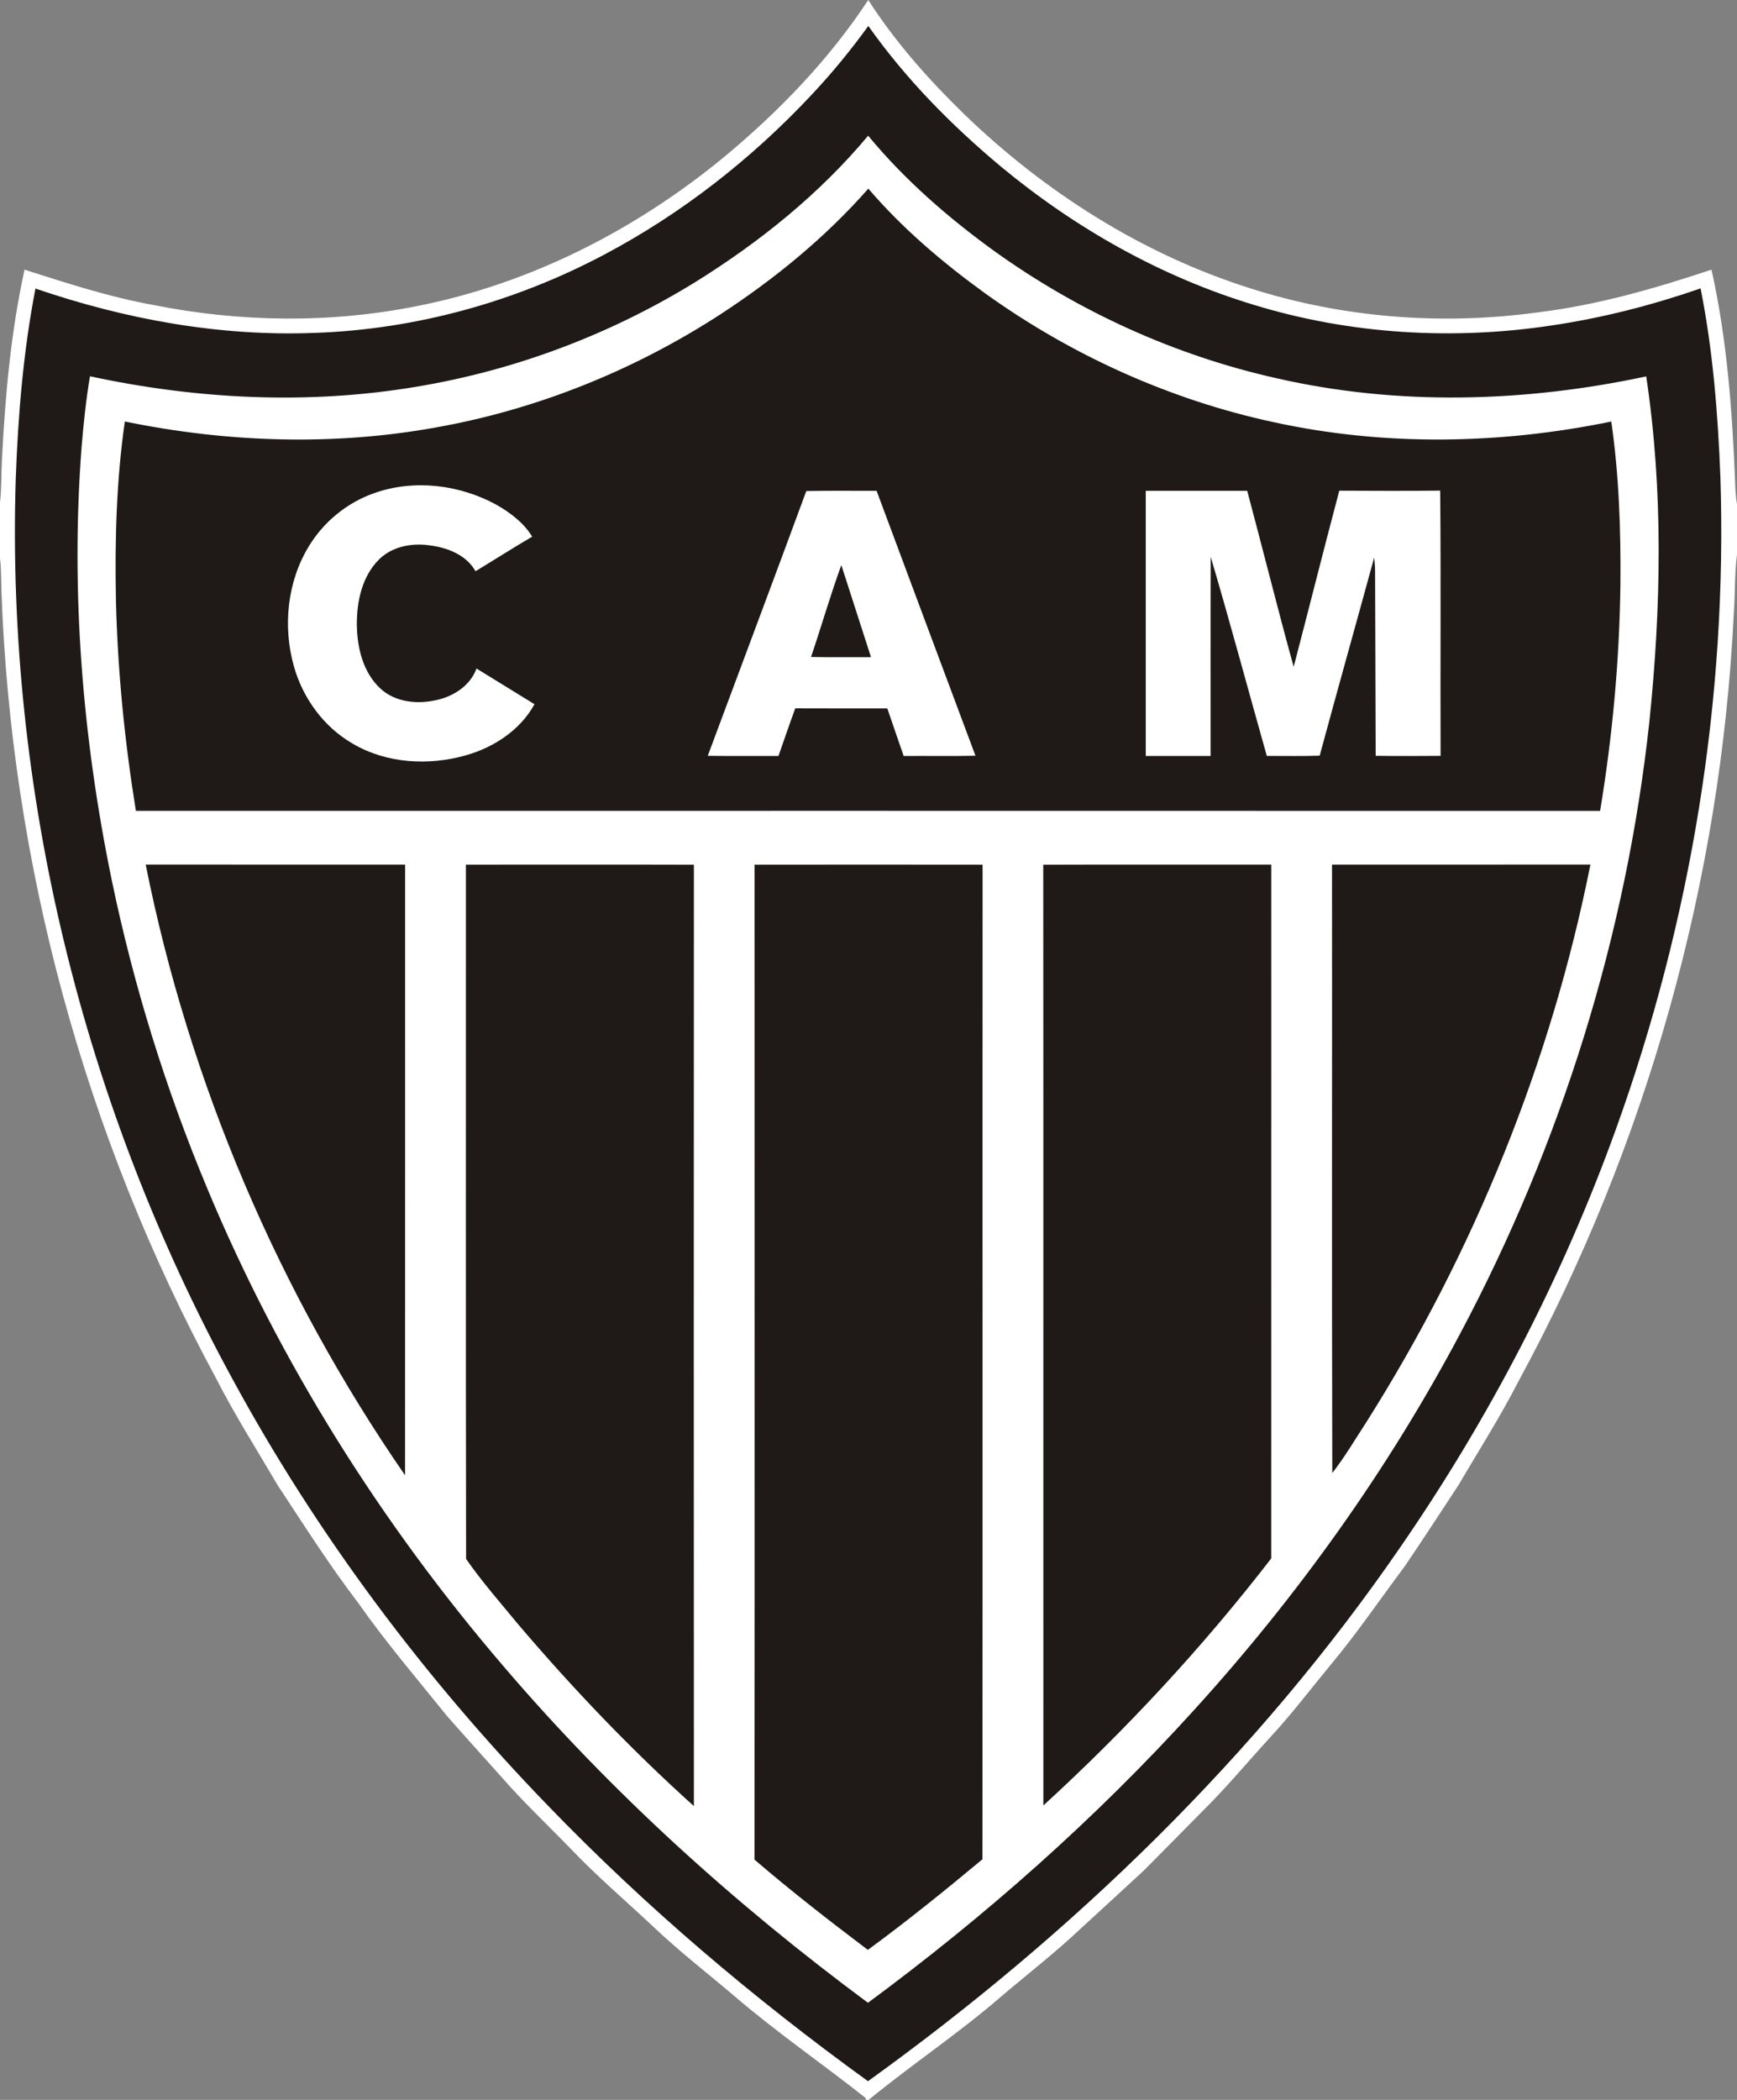 <svg width="48" height="58" viewBox="0 0 48 58" fill="none" xmlns="http://www.w3.org/2000/svg">
<rect x="0" y="0" width="48" height="58" fill="#808080" stroke="none"/>
<path d="M48 13.93V15.315C47.931 15.848 47.952 16.388 47.912 16.923C47.559 24.331 45.498 31.647 41.958 38.158C41.456 39.138 40.863 40.065 40.307 41.014C39.815 41.766 39.323 42.517 38.819 43.261C38.137 44.172 37.498 45.115 36.767 45.988C36.211 46.662 35.683 47.36 35.088 47.999C34.459 48.687 33.864 49.404 33.198 50.057C32.667 50.594 32.138 51.134 31.604 51.669C31.026 52.206 30.442 52.735 29.863 53.27C29.16 53.934 28.394 54.525 27.659 55.151C26.489 56.163 25.198 57.021 24.003 58H23.933C23.929 57.987 23.924 57.96 23.92 57.947C22.719 56.996 21.452 56.128 20.289 55.128C19.54 54.493 18.762 53.891 18.05 53.213C17.288 52.5 16.493 51.821 15.772 51.065C15.124 50.396 14.444 49.758 13.833 49.054C13.339 48.499 12.837 47.951 12.348 47.391C11.518 46.361 10.657 45.355 9.897 44.271C9.1 43.229 8.397 42.12 7.675 41.025C7.094 40.037 6.478 39.067 5.957 38.044C2.354 31.381 0.303 23.878 0.039 16.303C0.03 16.011 0.037 15.719 0 15.429V13.881C0.046 13.486 0.032 13.088 0.054 12.693C0.143 10.934 0.3 9.172 0.678 7.449C1.847 7.82 3.017 8.204 4.227 8.422C6.62 8.901 9.109 8.936 11.506 8.458C14.644 7.843 17.576 6.348 20.034 4.316C21.538 3.065 22.915 1.638 23.993 0C24.733 1.151 25.646 2.181 26.623 3.134C28.866 5.304 31.572 7.025 34.554 7.965C37.107 8.781 39.843 8.991 42.495 8.628C44.136 8.429 45.731 7.969 47.295 7.448C47.724 9.37 47.869 11.343 47.948 13.308C47.956 13.515 47.963 13.725 48 13.93Z" fill="white"/>
<path d="M22.426 2.62C22.989 2.021 23.513 1.384 23.995 0.717C25.029 2.18 26.299 3.467 27.672 4.612C29.728 6.314 32.099 7.651 34.657 8.423C37.315 9.235 40.155 9.404 42.9 8.986C44.293 8.779 45.663 8.426 46.994 7.966C47.334 9.679 47.473 11.426 47.541 13.169C47.739 19.288 46.73 25.434 44.654 31.188C43.18 35.277 41.16 39.165 38.692 42.74C34.732 48.495 29.64 53.413 23.986 57.484C20.828 55.201 17.842 52.67 15.133 49.863C11.733 46.35 8.769 42.403 6.431 38.102C2.299 30.534 0.165 21.863 0.435 13.233C0.498 11.469 0.644 9.704 0.98 7.97C3.46 8.82 6.085 9.3 8.712 9.194C11.492 9.097 14.238 8.336 16.695 7.034C18.836 5.902 20.77 4.388 22.426 2.62ZM23.99 3.748C22.646 5.358 20.991 6.687 19.216 7.79C16.867 9.238 14.237 10.228 11.516 10.68C8.524 11.185 5.445 11.03 2.486 10.393C2.378 11.038 2.309 11.69 2.255 12.341C1.949 16.34 2.278 20.376 3.086 24.3C3.691 27.219 4.579 30.078 5.728 32.827C7.729 37.629 10.533 42.081 13.914 46.024C16.889 49.507 20.308 52.595 23.985 55.318C27.23 52.924 30.267 50.238 32.981 47.249C35.851 44.095 38.354 40.598 40.355 36.826C43.139 31.592 44.941 25.829 45.579 19.93C45.905 16.764 45.966 13.549 45.491 10.396C42.137 11.114 38.625 11.214 35.27 10.446C32.468 9.818 29.802 8.605 27.468 6.929C26.194 6.007 24.995 4.963 23.99 3.748Z" fill="#1F1A17"/>
<path d="M19.906 8.683C21.407 7.704 22.809 6.558 23.995 5.21C24.941 6.314 26.058 7.26 27.233 8.11C29.614 9.816 32.338 11.047 35.202 11.662C38.265 12.331 41.462 12.273 44.526 11.643C44.742 13.14 44.792 14.658 44.778 16.171C44.75 18.256 44.558 20.34 44.217 22.398C30.73 22.393 17.242 22.397 3.755 22.396C3.444 20.473 3.25 18.529 3.204 16.581C3.172 14.932 3.214 13.276 3.45 11.642C6.273 12.222 9.208 12.321 12.05 11.806C14.843 11.309 17.526 10.227 19.906 8.683ZM10.342 13.62C9.59 13.882 8.94 14.415 8.529 15.098C7.935 16.076 7.813 17.307 8.121 18.403C8.368 19.283 8.944 20.075 9.738 20.535C10.676 21.091 11.845 21.156 12.878 20.861C13.65 20.642 14.377 20.166 14.77 19.451C14.237 19.121 13.702 18.793 13.168 18.465C12.987 18.96 12.493 19.26 11.995 19.35C11.485 19.453 10.905 19.383 10.511 19.017C10.031 18.574 9.87 17.891 9.861 17.259C9.857 16.622 10 15.931 10.463 15.464C10.817 15.102 11.355 14.995 11.841 15.059C12.341 15.117 12.881 15.315 13.14 15.778C13.663 15.462 14.178 15.132 14.706 14.823C14.474 14.441 14.106 14.164 13.724 13.945C12.705 13.386 11.447 13.229 10.342 13.62ZM22.281 13.563C21.383 16.004 20.465 18.438 19.558 20.876C20.209 20.885 20.86 20.878 21.512 20.88C21.667 20.442 21.816 20.001 21.976 19.565C22.823 19.57 23.671 19.566 24.52 19.567C24.672 20.004 24.818 20.444 24.972 20.881C25.633 20.876 26.294 20.888 26.956 20.874C26.042 18.437 25.134 15.996 24.224 13.557C23.576 13.559 22.928 13.549 22.281 13.563ZM31.662 13.557C31.662 15.998 31.662 18.439 31.662 20.88C32.259 20.88 32.856 20.88 33.453 20.88C33.456 19.045 33.448 17.211 33.456 15.377C33.996 17.204 34.488 19.045 35.007 20.879C35.494 20.878 35.982 20.889 36.468 20.872C36.961 19.047 37.475 17.227 37.973 15.403C37.988 15.522 37.998 15.643 37.999 15.765C38.002 17.468 38.013 19.172 38.015 20.876C38.613 20.884 39.211 20.882 39.809 20.877C39.8 18.435 39.82 15.992 39.798 13.551C38.869 13.562 37.94 13.557 37.01 13.553C36.58 15.172 36.174 16.797 35.749 18.418C35.303 16.802 34.898 15.175 34.465 13.556C33.531 13.557 32.596 13.556 31.662 13.557Z" fill="#1F1A17"/>
<path d="M22.412 18.146C22.698 17.302 22.944 16.445 23.249 15.608C23.521 16.456 23.796 17.303 24.069 18.151C23.517 18.149 22.964 18.158 22.412 18.146Z" fill="#1F1A17"/>
<path d="M4.026 23.88C6.416 23.882 8.805 23.88 11.195 23.881C11.193 29.503 11.197 35.126 11.193 40.748C7.7 35.69 5.232 29.915 4.026 23.88Z" fill="#1F1A17"/>
<path d="M12.875 23.882C14.975 23.883 17.075 23.877 19.175 23.884C19.171 32.552 19.171 41.219 19.175 49.886C17.445 48.329 15.831 46.642 14.322 44.868C13.833 44.273 13.318 43.69 12.88 43.059C12.868 36.666 12.878 30.274 12.875 23.882Z" fill="#1F1A17"/>
<path d="M20.852 23.883C22.952 23.88 25.053 23.88 27.153 23.883C27.148 33.04 27.157 42.197 27.148 51.355C26.115 52.215 25.068 53.061 23.982 53.857C22.918 53.053 21.862 52.234 20.85 51.364C20.857 42.204 20.852 33.043 20.852 23.883Z" fill="#1F1A17"/>
<path d="M28.829 23.884C30.929 23.877 33.029 23.883 35.13 23.881C35.129 30.269 35.131 36.657 35.129 43.045C33.234 45.498 31.118 47.777 28.832 49.868C28.829 41.207 28.835 32.545 28.829 23.884Z" fill="#1F1A17"/>
<path d="M36.809 23.881C39.19 23.88 41.569 23.882 43.949 23.88C42.862 29.337 40.733 34.574 37.763 39.272C37.453 39.746 37.166 40.239 36.816 40.685C36.801 35.084 36.814 29.482 36.809 23.881Z" fill="#1F1A17"/>
</svg>
